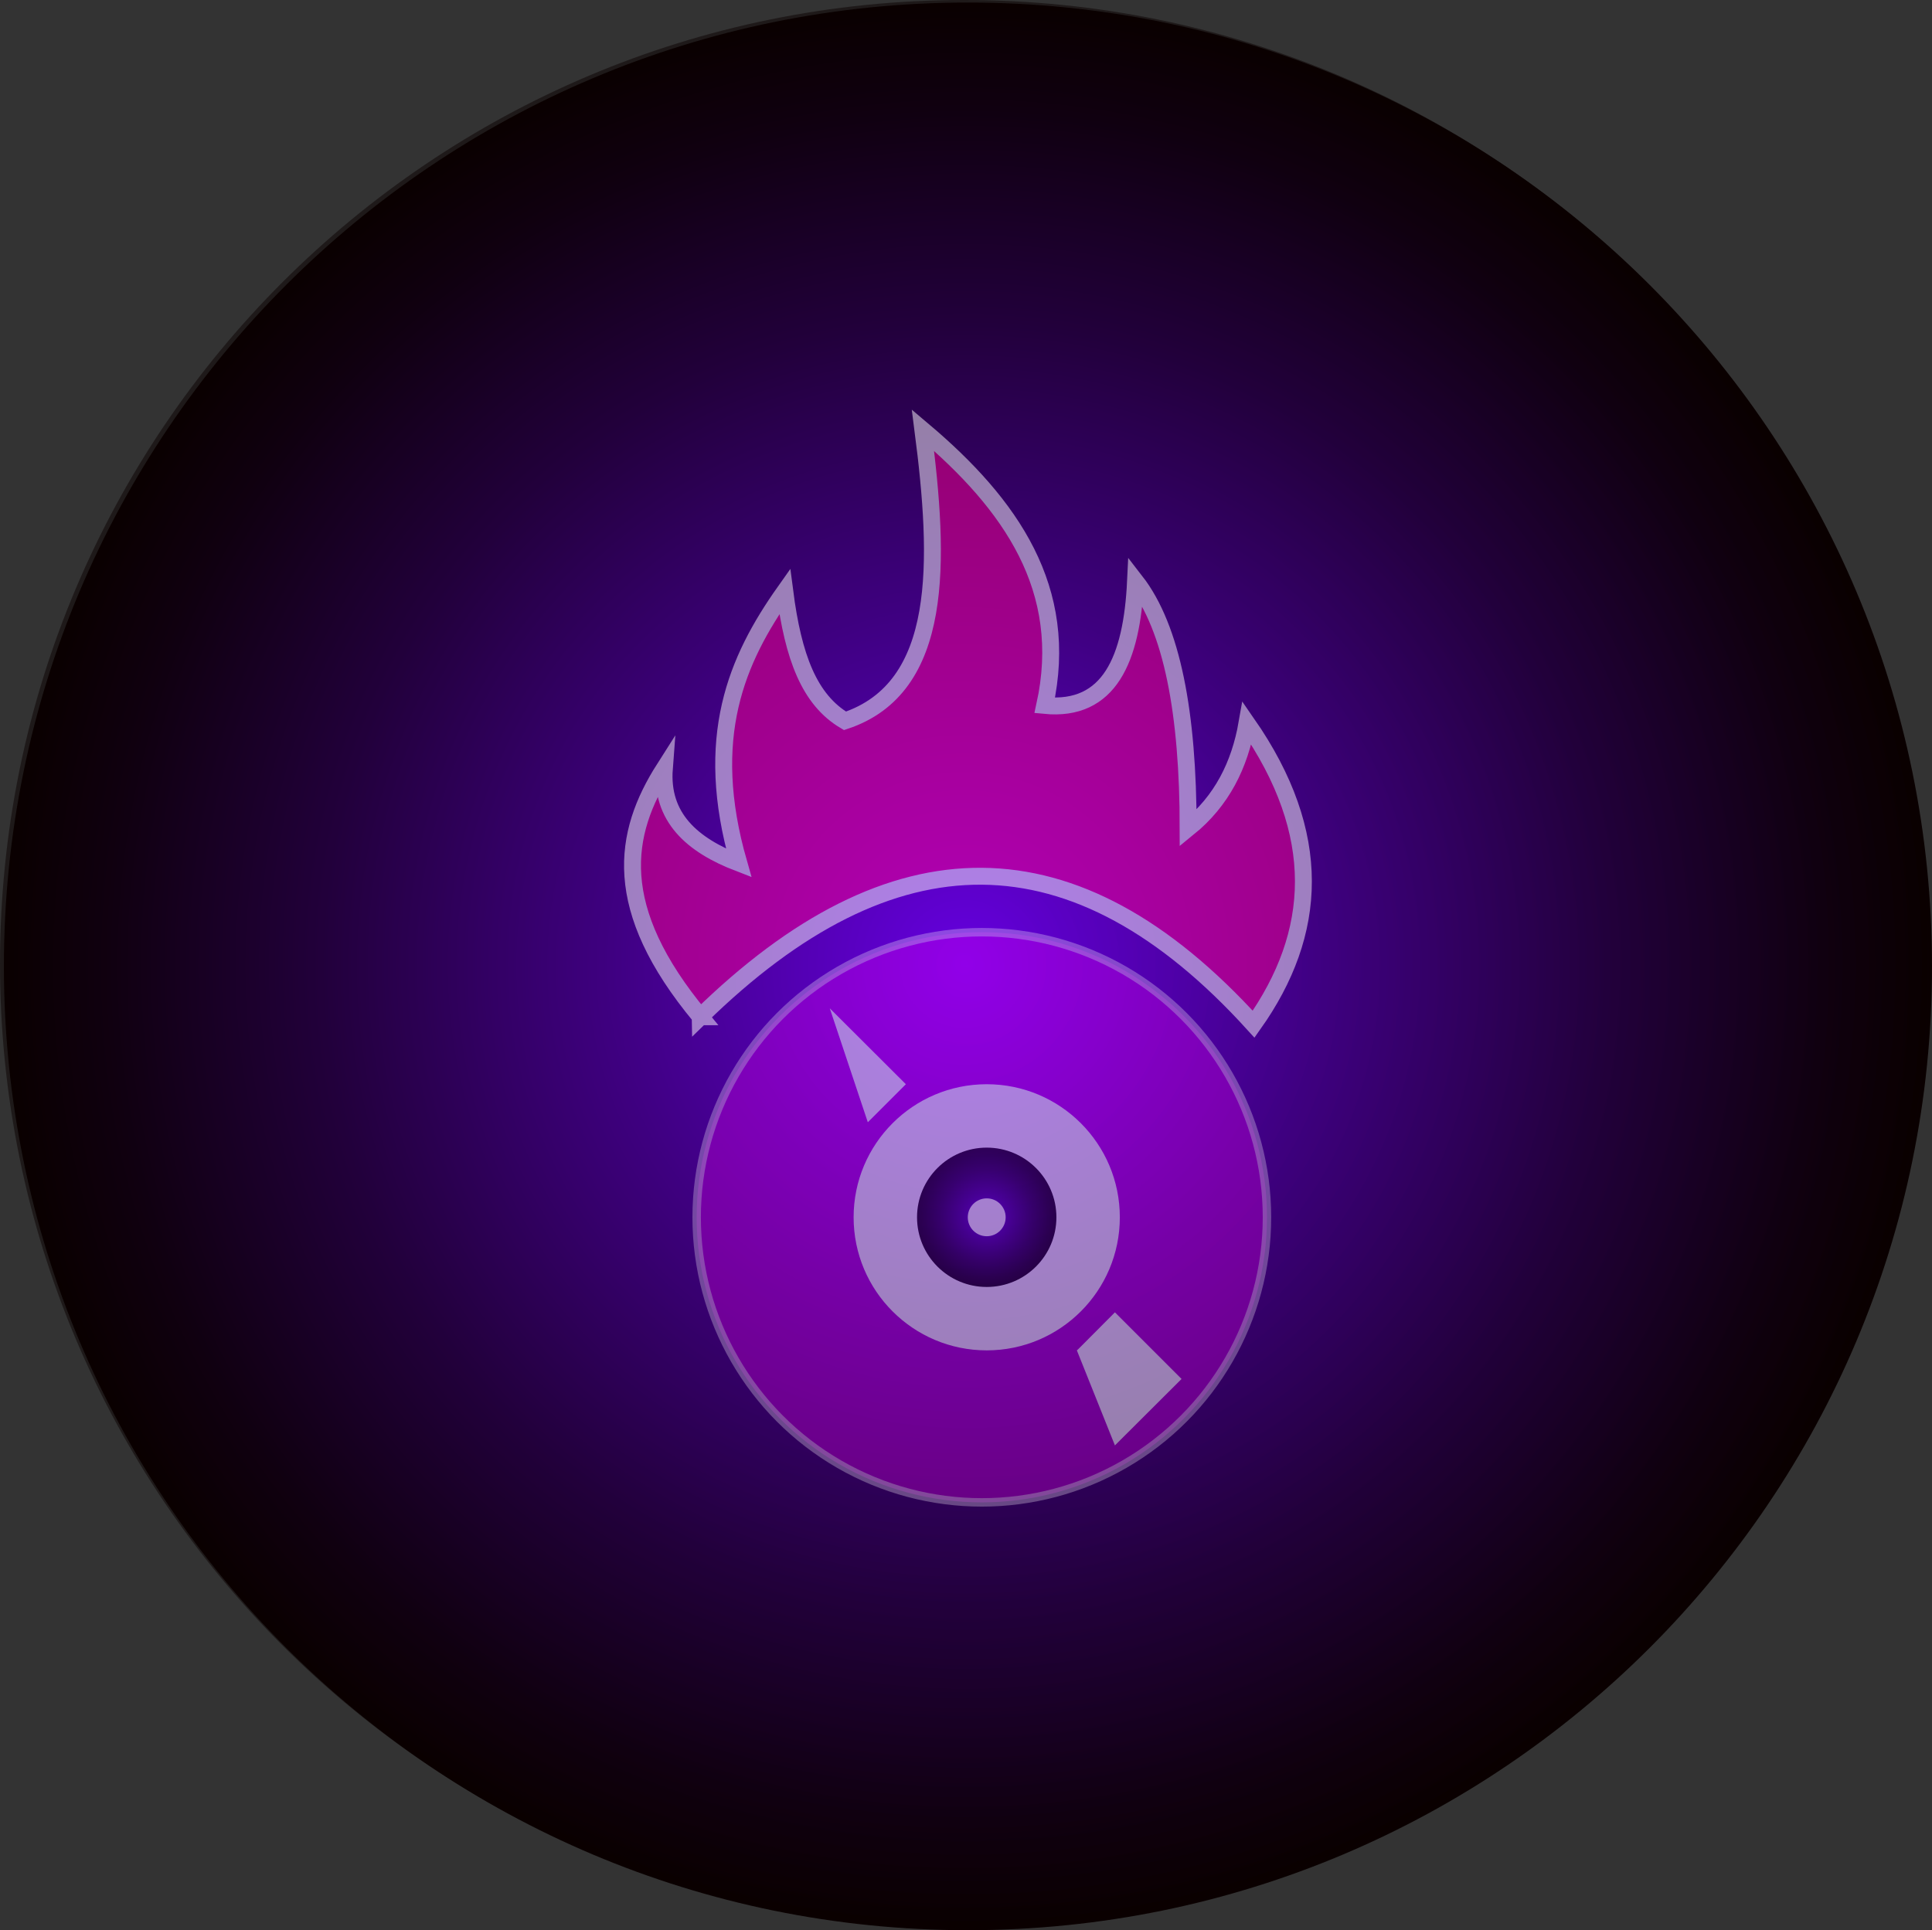<?xml version="1.0" encoding="UTF-8"?>
<svg id="Layer_1" data-name="Layer 1" xmlns="http://www.w3.org/2000/svg" xmlns:xlink="http://www.w3.org/1999/xlink" viewBox="0 0 114.23 114.15">
  <rect x="0" y="0" width="114.23" height="114.15" fill="#333333" stroke="none"/>
  <defs>
    <style>
      .cls-1 {
        fill: #f0f;
        opacity: .57;
        stroke-width: .5px;
      }

      .cls-1, .cls-2 {
        stroke: #fff;
        stroke-miterlimit: 10;
      }

      .cls-1, .cls-3 {
        isolation: isolate;
      }

      .cls-4 {
        fill: #fff;
      }

      .cls-5 {
        fill: url(#radial-gradient-2);
      }

      .cls-2 {
        fill: #ff0090;
      }

      .cls-6 {
        fill: url(#radial-gradient);
      }

      .cls-3 {
        fill: url(#radial-gradient-3);
        opacity: .5;
      }
    </style>
    <radialGradient id="radial-gradient" cx="57.23" cy="-551.15" fx="57.23" fy="-551.15" r="57" gradientTransform="translate(0 -494) scale(1 -1)" gradientUnits="userSpaceOnUse">
      <stop offset="0" stop-color="#6600e0"/>
      <stop offset=".37" stop-color="#3f0081"/>
      <stop offset=".67" stop-color="#22003b"/>
      <stop offset=".89" stop-color="#100010"/>
      <stop offset="1" stop-color="#0a0000"/>
    </radialGradient>
    <radialGradient id="radial-gradient-2" cx="58.34" cy="-565.99" fx="58.34" fy="-565.99" r="4.12" gradientTransform="translate(0 -494) scale(1 -1)" gradientUnits="userSpaceOnUse">
      <stop offset="0" stop-color="#6600e0"/>
      <stop offset=".37" stop-color="#3f0081"/>
      <stop offset=".67" stop-color="#22003b"/>
      <stop offset=".89" stop-color="#100010"/>
      <stop offset="1" stop-color="#0a0000"/>
    </radialGradient>
    <radialGradient id="radial-gradient-3" cx="57" cy="-551" fx="57" fy="-551" r="57" gradientTransform="translate(0 -494) scale(1 -1)" gradientUnits="userSpaceOnUse">
      <stop offset="0" stop-color="#6600e0"/>
      <stop offset=".37" stop-color="#3f0081"/>
      <stop offset=".67" stop-color="#22003b"/>
      <stop offset=".89" stop-color="#100010"/>
      <stop offset="1" stop-color="#0a0000"/>
    </radialGradient>
  </defs>
  <path class="cls-6" d="M57.23,.15h0c31.48,0,57,25.52,57,57h0c0,31.48-25.52,57-57,57h0C25.75,114.15,.23,88.63,.23,57.15H.23C.23,25.67,25.75,.15,57.23,.15Z"/>
  <g>
    <circle class="cls-1" cx="58.05" cy="71.99" r="16.86"/>
    <circle class="cls-4" cx="58.34" cy="71.99" r="7.87"/>
    <circle class="cls-5" cx="58.34" cy="71.99" r="4.12"/>
    <circle class="cls-4" cx="58.34" cy="71.99" r="1.12"/>
    <path class="cls-2" d="M41.4,60.14c11.34-11.11,22.15-11.22,32.72,.43,3.81-5.38,4.17-11.24-.39-17.8-.43,2.46-1.48,4.59-3.48,6.21,0-6.79-.95-11.83-3.11-14.61-.22,4.63-1.55,7.72-5.37,7.35,1.51-6.87-2-11.89-7.2-16.28,1,7.76,1.28,15.23-4.61,17.19-2.11-1.25-3.06-3.77-3.56-7.65-2.85,4.03-4.85,8.63-2.72,16.06-2.78-1.07-4.62-2.71-4.4-5.6-2.45,3.85-3.22,8.25,2.13,14.69h-.01Z"/>
    <polygon class="cls-4" points="63.67 79.86 63.74 79.8 65.92 77.61 69.86 81.55 65.92 85.48 63.67 79.86"/>
    <polygon class="cls-4" points="49.06 59.63 53.56 64.12 51.31 66.37 49.06 59.63"/>
  </g>
  <path class="cls-3" d="M57,0h0c31.48,0,57,25.52,57,57h0c0,31.48-25.52,57-57,57h0C25.52,114,0,88.48,0,57H0C0,25.52,25.52,0,57,0Z"/>
</svg>